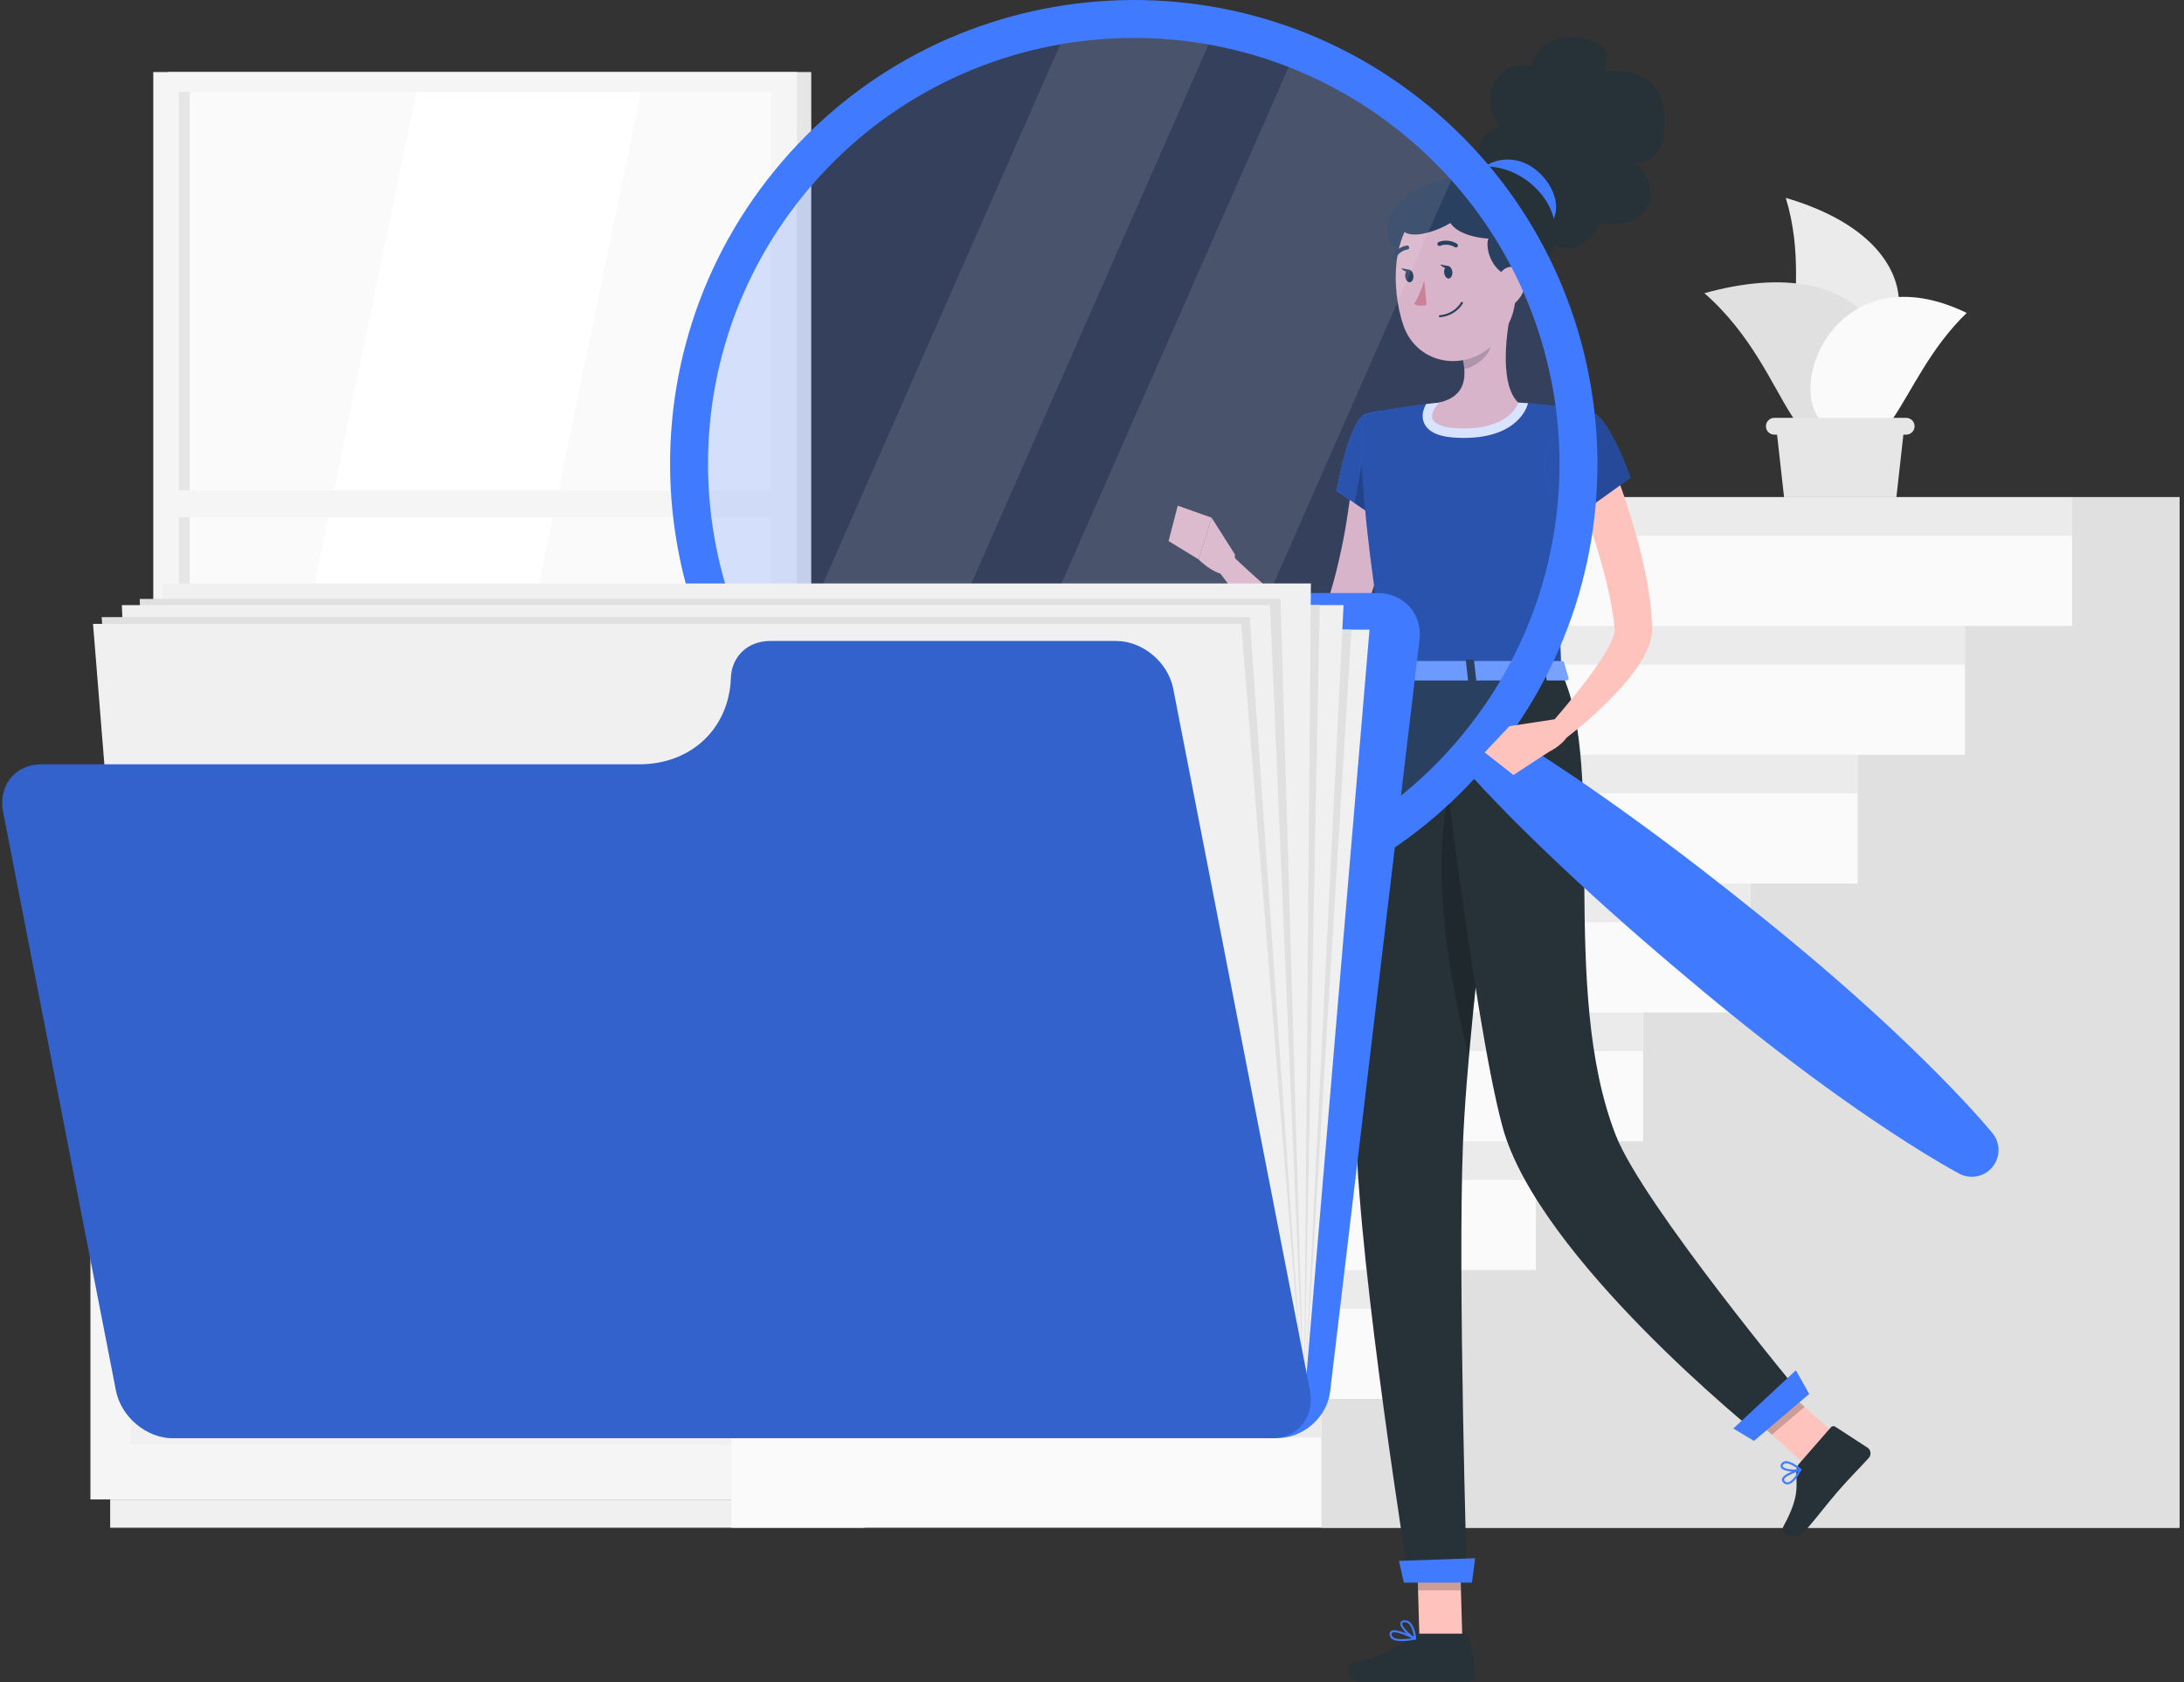 <svg width="322" height="248" viewBox="0 0 322 248" fill="none" xmlns="http://www.w3.org/2000/svg">
<rect x="0" y="0" width="322" height="248" fill="#333333" stroke="none"/>
<g clip-path="url(#clip0_1041_24418)">
<path d="M24.712 92.863L119.607 92.863L119.607 10.619L24.712 10.619L24.712 92.863Z" fill="#E6E6E6"/>
<path d="M22.599 92.863L117.494 92.863L117.494 10.619L22.599 10.619L22.599 92.863Z" fill="#F5F5F5"/>
<path d="M113.711 89.926L113.711 13.558L26.389 13.558L26.389 89.926L113.711 89.926Z" fill="#FAFAFA"/>
<path d="M78.69 89.925L94.508 13.557H61.41L45.592 89.925H78.69Z" fill="white"/>
<path d="M27.979 89.923L27.979 13.555H26.385L26.385 89.923H27.979Z" fill="#E6E6E6"/>
<path d="M24.172 76.233L115.934 76.233V72.288L24.172 72.288V76.233Z" fill="#F5F5F5"/>
<path d="M115.211 221.034H130.365V155.299H115.211L115.211 221.034Z" fill="#F0F0F0"/>
<path d="M16.244 225.201H127.453V221.039H16.244V225.201Z" fill="#F0F0F0"/>
<path d="M115.207 155.297H13.333V221.032H115.207V155.297Z" fill="#F5F5F5"/>
<path d="M109.256 163.391H19.291V184.95H109.256V163.391Z" fill="#F0F0F0"/>
<path d="M109.256 191.386H19.291V212.945H109.256V191.386Z" fill="#F0F0F0"/>
<path d="M40.026 175.646H88.515C89.326 175.646 89.991 174.982 89.991 174.17C89.991 173.359 89.326 172.694 88.515 172.694H40.026C39.214 172.694 38.55 173.359 38.55 174.17C38.55 174.982 39.214 175.646 40.026 175.646Z" fill="#F5F5F5"/>
<path d="M40.026 203.641H88.515C89.326 203.641 89.991 202.977 89.991 202.165C89.991 201.354 89.326 200.689 88.515 200.689H40.026C39.214 200.689 38.55 201.354 38.55 202.165C38.55 202.977 39.214 203.641 40.026 203.641Z" fill="#F5F5F5"/>
<path d="M273.515 53.606C282.145 51.227 285.096 35.565 263.291 29.171C268.103 44.925 258.473 57.754 273.515 53.606Z" fill="#EBEBEB"/>
<path d="M275.424 60.406C282.221 53.053 275.795 36.418 251.291 43.218C265.152 55.348 263.571 73.228 275.424 60.406Z" fill="#E0E0E0"/>
<path d="M268.711 62.294C263.019 56.656 271.172 37.034 289.97 46.128C279.312 56.313 278.634 72.123 268.711 62.294Z" fill="#FAFAFA"/>
<path d="M263.033 73.277H279.599L280.851 62.063H261.781L263.033 73.277Z" fill="#E6E6E6"/>
<path d="M261.599 64.071H281.04C281.725 64.071 282.277 63.519 282.277 62.833C282.277 62.147 281.725 61.595 281.04 61.595H261.599C260.914 61.595 260.361 62.147 260.361 62.833C260.361 63.519 260.914 64.071 261.599 64.071Z" fill="#E6E6E6"/>
<path d="M123.648 206.209V187.217H139.459V168.232H155.277V149.239H171.089V130.247H186.907V111.254H202.718V92.269H218.536V73.276H234.347H321.333V225.202H123.648H107.83V206.209H123.648Z" fill="#FAFAFA"/>
<path d="M210.627 206.209V187.217H226.445V168.232H242.256V149.239H258.075V130.247H273.886V111.254H289.704V92.269H305.515V73.276H321.333V92.269V225.202H210.627H194.816V206.209H210.627Z" fill="#E0E0E0"/>
<path d="M194.816 206.209H106.9V211.903H194.816V206.209Z" fill="#EBEBEB"/>
<path d="M210.627 187.217H122.711V192.911H210.627V187.217Z" fill="#EBEBEB"/>
<path d="M226.445 168.231H138.529V173.926H226.445V168.231Z" fill="#EBEBEB"/>
<path d="M242.256 149.239H154.34V154.933H242.256V149.239Z" fill="#EBEBEB"/>
<path d="M258.075 130.247H170.159V135.941H258.075V130.247Z" fill="#EBEBEB"/>
<path d="M273.886 111.254H185.97V116.948H273.886V111.254Z" fill="#EBEBEB"/>
<path d="M289.704 92.269H201.788V97.963H289.704V92.269Z" fill="#EBEBEB"/>
<path d="M305.522 73.276H217.606V78.971H305.522V73.276Z" fill="#EBEBEB"/>
<path d="M205.732 68.659C205.613 70.758 205.368 72.682 205.096 74.675C204.823 76.655 204.452 78.621 204.033 80.579C203.208 84.497 202.068 88.386 200.501 92.171L199.872 93.584L199.711 93.934L199.634 94.109C199.606 94.165 199.585 94.213 199.529 94.332C199.333 94.724 199.082 95.144 198.725 95.543C198.368 95.941 197.914 96.333 197.389 96.599C196.872 96.872 196.298 97.046 195.795 97.103C194.753 97.228 193.942 97.04 193.256 96.837C191.907 96.396 190.935 95.787 190.012 95.165C189.11 94.528 188.298 93.857 187.529 93.171C184.494 90.373 181.963 87.379 179.627 84.119L181.949 82.16C183.312 83.454 184.732 84.756 186.152 86.001C187.564 87.253 189.033 88.435 190.501 89.499C191.235 90.03 191.977 90.52 192.711 90.926C193.424 91.331 194.173 91.667 194.683 91.765C194.928 91.814 195.096 91.786 195.019 91.772C194.949 91.744 194.641 91.884 194.571 91.968C194.529 92.003 194.529 92.003 194.543 91.961L194.767 91.373L195.256 90.1C196.466 86.651 197.382 83.035 198.089 79.355C198.452 77.522 198.718 75.655 198.991 73.801C199.256 71.961 199.466 70.037 199.627 68.268L205.732 68.659Z" fill="#FFC3BD"/>
<path d="M201.501 60.965C198.893 61.629 197.075 72.36 197.075 72.36L204.256 77.243C204.256 77.243 211.145 66.421 209.138 63.553C207.047 60.566 205.298 59.999 201.501 60.965Z" fill="#407BFF"/>
<path d="M201.501 60.965C198.893 61.629 197.075 72.36 197.075 72.36L204.256 77.243C204.256 77.243 211.145 66.421 209.138 63.553C207.047 60.566 205.298 59.999 201.501 60.965Z" fill="#407BFF"/>
<path opacity="0.4" d="M201.501 60.965C198.893 61.629 197.075 72.36 197.075 72.36L204.256 77.243C204.256 77.243 211.145 66.421 209.138 63.553C207.047 60.566 205.298 59.999 201.501 60.965Z" fill="black"/>
<path opacity="0.3" d="M201.732 63.364L199.732 74.172L203.767 76.914L201.732 63.364Z" fill="black"/>
<path d="M182.061 81.713L178.641 76.312L176.704 82.447C176.704 82.447 179.508 85.385 182.04 84.686L182.061 81.713Z" fill="#FFC3BD"/>
<path d="M173.641 74.535L172.291 79.754L176.711 82.454L178.648 76.319L173.641 74.535Z" fill="#FFC3BD"/>
<path d="M215.599 241.536H209.277L208.851 226.888H215.18L215.599 241.536Z" fill="#FFC3BD"/>
<path d="M271.396 212.155L266.578 216.254L255.55 206.405L260.368 202.306L271.396 212.155Z" fill="#FFC3BD"/>
<path d="M265.256 215.758L269.928 210.407C270.096 210.211 270.368 210.169 270.585 210.309L275.347 213.401C275.844 213.723 275.928 214.464 275.529 214.905C273.865 216.745 272.97 217.549 270.914 219.9C269.648 221.348 267.949 223.593 266.207 225.594C264.501 227.553 262.389 225.972 262.942 224.985C265.396 220.55 264.809 218.99 264.851 216.815C264.865 216.423 265.005 216.045 265.256 215.758Z" fill="#263238"/>
<path d="M209.061 240.809H216.166C216.424 240.809 216.634 240.99 216.669 241.242L217.48 246.867C217.564 247.447 217.061 248 216.466 247.993C213.991 247.951 212.795 247.804 209.669 247.804C207.746 247.804 203.774 248.007 201.117 248.007C198.522 248.007 198.319 245.384 199.424 245.146C204.382 244.082 206.333 242.606 207.998 241.207C208.305 240.942 208.683 240.809 209.061 240.809Z" fill="#263238"/>
<path opacity="0.2" d="M208.851 226.896L209.068 234.444H215.396L215.18 226.896H208.851Z" fill="black"/>
<path opacity="0.2" d="M260.368 202.313L255.55 206.406L261.235 211.484L266.061 207.385L260.368 202.313Z" fill="black"/>
<path d="M201.501 60.965C201.501 60.965 198.487 62.028 204.522 99.145C214.711 99.145 225.242 99.145 230.2 99.145C229.767 88.687 229.76 82.245 234.753 60.783C234.753 60.783 229.375 59.615 223.851 59.349C219.529 59.139 215.991 58.999 212.186 59.349C207.179 59.803 201.501 60.965 201.501 60.965Z" fill="#407BFF"/>
<path opacity="0.4" d="M201.501 60.965C201.501 60.965 198.487 62.028 204.522 99.145C214.711 99.145 225.242 99.145 230.2 99.145C229.767 88.687 229.76 82.245 234.753 60.783C234.753 60.783 229.375 59.615 223.851 59.349C219.529 59.139 215.991 58.999 212.186 59.349C207.179 59.803 201.501 60.965 201.501 60.965Z" fill="black"/>
<path d="M223.851 59.341C219.529 59.139 215.991 58.999 212.186 59.348C211.557 59.404 210.914 59.474 210.277 59.551C209.851 60.286 209.529 61.272 209.928 62.279C210.746 64.315 213.697 64.553 215.851 64.553C223.802 64.553 225.145 59.908 225.2 59.712L225.277 59.432C224.802 59.397 224.326 59.362 223.851 59.341Z" fill="white"/>
<path d="M222.69 46.211C221.956 49.968 221.221 56.844 223.844 59.348C223.844 59.348 222.816 63.154 215.844 63.154C208.179 63.154 212.179 59.348 212.179 59.348C216.361 58.348 216.256 55.242 215.529 52.325L222.69 46.211Z" fill="#FFC3BD"/>
<path opacity="0.2" d="M219.774 48.702L215.536 52.319C215.711 53.011 215.844 53.711 215.893 54.389C217.494 54.158 219.69 52.403 219.858 50.731C219.949 49.898 219.914 49.094 219.774 48.702Z" fill="black"/>
<path d="M218.333 25.799C217.683 23.602 217.124 20.126 221.047 18.594C219.515 16.719 219.145 13.193 221.026 11.102C222.907 9.01 225.781 9.779 225.781 9.779C225.781 9.779 226.62 4.666 232.837 5.561C239.054 6.457 236.284 10.57 236.284 10.57C236.284 10.57 244.767 8.891 245.333 16.887C245.9 24.883 241.033 23.896 241.033 23.896C241.033 23.896 244.816 27.072 242.725 30.563C240.627 34.053 235.781 32.85 235.781 32.85C235.781 32.85 233.501 39.02 228.131 35.508C222.753 31.99 218.333 25.799 218.333 25.799Z" fill="#263238"/>
<path d="M205.732 30.436C203.627 33.144 204.557 36.222 206.41 37.404C210.921 40.286 217.445 28.205 215.746 26.757C214.061 25.309 207.837 27.729 205.732 30.436Z" fill="#263238"/>
<path d="M224.683 23.987C221.718 22.791 218.711 24.043 217.774 25.848C215.487 30.248 225.872 38.174 228.879 32.676C230.662 29.409 227.739 25.219 224.683 23.987Z" fill="#407BFF"/>
<path d="M223.417 37.426C223.634 43.7 223.858 46.352 221.012 49.856C216.739 55.124 208.984 54.019 206.9 47.933C205.026 42.455 204.991 33.116 210.851 30.052C216.634 27.03 223.201 31.151 223.417 37.426Z" fill="#FFC3BD"/>
<path d="M222.48 40.734C219.704 39.692 218.977 36.425 219.438 35.166C218.054 35.11 214.977 34.606 213.83 32.871C211.648 34.243 207.04 35.663 206.536 33.347C206.033 31.025 212.998 25.023 218.249 24.568C224.501 24.022 230.669 30.171 229.075 36.047C227.487 41.931 222.48 40.734 222.48 40.734Z" fill="#263238"/>
<path d="M204.522 99.145C204.522 99.145 199.536 147.875 199.949 167.162C200.382 187.224 207.732 232.988 207.732 232.988H216.284C216.284 232.988 214.928 188.399 215.69 168.694C216.515 147.211 223.333 99.145 223.333 99.145H204.522Z" fill="#263238"/>
<path d="M217.019 233.289H206.984L206.249 230.085L217.487 229.693L217.019 233.289Z" fill="#407BFF"/>
<path opacity="0.2" d="M215.599 111.268C209.291 123.965 214.333 147.12 216.564 155.731C217.711 142.789 219.634 126.98 221.138 115.361C220.179 108.792 218.508 105.413 215.599 111.268Z" fill="black"/>
<path d="M211.305 99.145C211.305 99.145 217.124 149.806 221.515 166.063C226.732 185.37 259.131 211.358 259.131 211.358L265.704 205.776C265.704 205.776 242.221 177.55 238.235 167.378C229.725 145.672 237.012 113.318 230.207 99.145H211.305Z" fill="#263238"/>
<path d="M266.746 205.475L258.599 212.4L255.55 210.575L264.774 201.991L266.746 205.475Z" fill="#407BFF"/>
<path d="M214.124 40.077C214.172 40.587 213.942 41.021 213.613 41.056C213.284 41.091 212.97 40.699 212.921 40.195C212.872 39.685 213.103 39.251 213.431 39.216C213.767 39.181 214.075 39.566 214.124 40.077Z" fill="#263238"/>
<path d="M208.382 40.629C208.431 41.14 208.2 41.574 207.872 41.609C207.543 41.644 207.228 41.252 207.18 40.748C207.131 40.237 207.361 39.804 207.69 39.769C208.026 39.734 208.333 40.119 208.382 40.629Z" fill="#263238"/>
<path d="M207.844 39.776L206.592 39.538C206.592 39.545 207.312 40.441 207.844 39.776Z" fill="#263238"/>
<path d="M209.984 41.356C209.984 41.356 209.333 43.623 208.487 44.77C209.214 45.33 210.326 44.938 210.326 44.938L209.984 41.356Z" fill="#ED847E"/>
<path d="M213.152 46.61C212.893 46.68 212.613 46.736 212.305 46.764C212.221 46.771 212.152 46.715 212.145 46.631C212.138 46.547 212.193 46.477 212.277 46.47C214.501 46.26 215.396 44.602 215.403 44.581C215.438 44.505 215.529 44.477 215.606 44.519C215.676 44.553 215.711 44.644 215.669 44.721C215.641 44.784 214.921 46.12 213.152 46.61Z" fill="#263238"/>
<path d="M224.893 41.791C224.739 43.085 224.012 44.183 223.158 44.834C221.879 45.813 220.648 44.813 220.501 43.295C220.368 41.931 220.879 39.776 222.403 39.391C223.907 39.02 225.068 40.315 224.893 41.791Z" fill="#FFC3BD"/>
<path d="M214.739 36.473C214.662 36.494 214.578 36.487 214.501 36.438C213.354 35.753 212.361 36.222 212.347 36.229C212.2 36.298 212.019 36.236 211.949 36.089C211.879 35.942 211.942 35.76 212.089 35.69C212.137 35.662 213.389 35.074 214.809 35.928C214.949 36.012 214.998 36.194 214.914 36.34C214.872 36.41 214.809 36.459 214.739 36.473Z" fill="#263238"/>
<path d="M205.578 38.222C205.508 38.243 205.424 38.236 205.354 38.201C205.207 38.124 205.152 37.942 205.228 37.795C206.012 36.333 207.389 36.2 207.445 36.194C207.613 36.179 207.753 36.298 207.767 36.466C207.781 36.634 207.662 36.774 207.494 36.788C207.438 36.795 206.375 36.914 205.753 38.075C205.718 38.152 205.655 38.201 205.578 38.222Z" fill="#263238"/>
<path d="M237.375 67.603C238.83 71.143 240.019 74.641 241.061 78.278C242.082 81.909 242.97 85.596 243.382 89.499C243.501 90.464 243.536 91.472 243.585 92.472L243.592 92.563V92.717L243.585 93.039C243.571 93.242 243.55 93.444 243.522 93.633C243.466 94.011 243.382 94.354 243.284 94.669C243.096 95.305 242.851 95.844 242.599 96.355C241.564 98.341 240.333 99.852 239.054 101.314C236.459 104.182 233.704 106.666 230.683 108.953L228.634 106.708C230.963 103.993 233.319 101.195 235.305 98.341C236.284 96.928 237.221 95.445 237.753 94.116C237.879 93.787 237.977 93.479 238.026 93.228C238.047 93.102 238.068 92.997 238.068 92.92C238.075 92.878 238.068 92.857 238.068 92.829C238.068 92.815 238.061 92.815 238.061 92.808L238.054 92.717C237.963 91.885 237.9 91.066 237.739 90.22C237.214 86.848 236.256 83.413 235.228 80.013C234.159 76.627 232.963 73.193 231.704 69.919L237.375 67.603Z" fill="#FFC3BD"/>
<path d="M234.753 60.783C237.326 61.566 240.417 70.429 240.417 70.429L230.438 77.572C230.438 77.572 226.795 70.171 227.879 66.848C229.005 63.378 231.816 59.887 234.753 60.783Z" fill="#407BFF"/>
<path opacity="0.4" d="M234.753 60.783C237.326 61.566 240.417 70.429 240.417 70.429L230.438 77.572C230.438 77.572 226.795 70.171 227.879 66.848C229.005 63.378 231.816 59.887 234.753 60.783Z" fill="black"/>
<path d="M263.529 218.815C263.284 218.815 263.061 218.703 262.858 218.472C262.69 218.276 262.697 218.095 262.739 217.969C262.97 217.199 265.173 216.563 265.417 216.493C265.473 216.479 265.536 216.5 265.571 216.542C265.606 216.591 265.613 216.653 265.585 216.702C265.194 217.444 264.417 218.71 263.613 218.801C263.592 218.815 263.564 218.815 263.529 218.815ZM265.152 216.891C264.277 217.171 263.152 217.654 263.026 218.06C263.012 218.109 263.005 218.178 263.089 218.276C263.242 218.458 263.41 218.528 263.592 218.514C264.019 218.465 264.592 217.864 265.152 216.891Z" fill="#407BFF"/>
<path d="M264.459 216.913C263.732 216.913 262.914 216.766 262.627 216.402C262.543 216.29 262.431 216.059 262.641 215.745C262.774 215.549 262.97 215.43 263.207 215.402C264.117 215.283 265.494 216.479 265.55 216.528C265.592 216.563 265.606 216.619 265.599 216.668C265.592 216.717 265.55 216.766 265.501 216.78C265.27 216.864 264.879 216.913 264.459 216.913ZM263.347 215.696C263.312 215.696 263.284 215.696 263.249 215.703C263.096 215.724 262.977 215.794 262.893 215.92C262.788 216.08 262.823 216.164 262.865 216.22C263.138 216.57 264.375 216.703 265.138 216.57C264.683 216.22 263.893 215.696 263.347 215.696Z" fill="#407BFF"/>
<path d="M206.683 241.914C206.054 241.914 205.473 241.816 205.151 241.522C204.949 241.333 204.851 241.088 204.879 240.795C204.893 240.613 204.984 240.48 205.131 240.396C205.907 239.969 208.424 241.256 208.711 241.41C208.767 241.438 208.802 241.501 208.788 241.564C208.781 241.627 208.732 241.676 208.669 241.69C208.138 241.795 207.382 241.914 206.683 241.914ZM205.557 240.606C205.438 240.606 205.347 240.62 205.277 240.662C205.214 240.697 205.186 240.746 205.179 240.823C205.158 241.025 205.221 241.179 205.354 241.305C205.739 241.648 206.781 241.711 208.179 241.48C207.305 241.053 206.158 240.606 205.557 240.606Z" fill="#407BFF"/>
<path d="M208.648 241.69C208.627 241.69 208.606 241.683 208.585 241.676C207.83 241.334 206.34 239.97 206.459 239.256C206.487 239.088 206.606 238.878 207.019 238.836C207.326 238.808 207.606 238.892 207.851 239.095C208.648 239.76 208.795 241.46 208.795 241.529C208.802 241.585 208.774 241.634 208.732 241.662C208.704 241.676 208.676 241.69 208.648 241.69ZM207.138 239.123C207.11 239.123 207.075 239.123 207.047 239.13C206.774 239.158 206.753 239.27 206.746 239.305C206.676 239.739 207.69 240.809 208.459 241.271C208.389 240.774 208.173 239.753 207.655 239.319C207.501 239.186 207.326 239.123 207.138 239.123Z" fill="#407BFF"/>
<path d="M230.585 97.635L231.242 99.936C231.333 100.118 231.124 100.3 230.823 100.3H204.389C204.158 100.3 203.963 100.188 203.949 100.041L203.718 97.74C203.704 97.579 203.9 97.446 204.158 97.446H230.165C230.361 97.439 230.529 97.523 230.585 97.635Z" fill="#407BFF"/>
<path opacity="0.3" d="M230.585 97.635L231.242 99.936C231.333 100.118 231.124 100.3 230.823 100.3H204.389C204.158 100.3 203.963 100.188 203.949 100.041L203.718 97.74C203.704 97.579 203.9 97.446 204.158 97.446H230.165C230.361 97.439 230.529 97.523 230.585 97.635Z" fill="white"/>
<path d="M227.096 100.544H227.795C227.935 100.544 228.04 100.474 228.033 100.383L227.704 97.396C227.697 97.305 227.571 97.235 227.431 97.235H226.732C226.592 97.235 226.487 97.305 226.494 97.396L226.823 100.383C226.83 100.474 226.956 100.544 227.096 100.544Z" fill="#263238"/>
<path d="M206.347 100.544H207.047C207.187 100.544 207.291 100.474 207.284 100.383L206.956 97.396C206.949 97.305 206.823 97.235 206.683 97.235H205.984C205.844 97.235 205.739 97.305 205.746 97.396L206.075 100.383C206.089 100.474 206.214 100.544 206.347 100.544Z" fill="#263238"/>
<path d="M216.725 100.544H217.424C217.564 100.544 217.669 100.474 217.662 100.383L217.333 97.396C217.326 97.305 217.2 97.235 217.061 97.235H216.361C216.221 97.235 216.117 97.305 216.124 97.396L216.452 100.383C216.459 100.474 216.585 100.544 216.725 100.544Z" fill="#263238"/>
<path d="M213.585 39.23L212.333 38.992C212.333 38.992 213.047 39.888 213.585 39.23Z" fill="#263238"/>
<path opacity="0.2" d="M190.438 128.309C157.361 141.167 120.117 124.77 107.256 91.675C94.396 58.58 110.802 21.322 143.879 8.465C176.963 -4.4 214.207 11.997 227.068 45.099C239.921 78.195 223.522 115.452 190.438 128.309Z" fill="#407BFF"/>
<path opacity="0.1" d="M178.802 5.155L128.396 119.676C127.62 119.089 126.851 118.48 126.096 117.857C121.291 113.884 117.04 109.176 113.515 103.811V103.804L157.054 4.896C164.375 3.714 171.725 3.847 178.802 5.155Z" fill="white"/>
<path opacity="0.1" d="M214.634 25.029L167.242 132.688C157.312 132.702 147.599 130.401 138.851 126.099L190.599 8.527C199.683 12.088 207.942 17.698 214.634 25.029Z" fill="white"/>
<path d="M114.256 25.078C138.166 -4.148 181.235 -8.451 210.452 15.467C239.669 39.384 243.97 82.468 220.061 111.695C196.145 140.929 153.075 145.231 123.858 121.314C94.648 97.397 90.34 54.305 114.256 25.078ZM215.739 108.155C237.69 81.321 233.746 41.755 206.914 19.79C180.082 -2.176 140.536 1.784 118.585 28.618C96.627 55.459 100.571 95.025 127.403 116.991C154.235 138.956 193.781 134.997 215.739 108.155Z" fill="#407BFF"/>
<path d="M221.774 107.918C228.508 111.94 234.914 116.361 241.207 120.922C247.501 125.483 253.634 130.24 259.676 135.109C265.718 139.978 271.634 145 277.347 150.268C280.207 152.898 283.012 155.598 285.76 158.369C288.501 161.146 291.2 163.972 293.732 167.001C295.131 168.666 294.907 171.156 293.242 172.548C291.97 173.618 290.207 173.737 288.83 172.989C285.361 171.1 282.061 169.015 278.795 166.875C275.536 164.727 272.333 162.517 269.193 160.229C262.9 155.668 256.809 150.863 250.844 145.903C244.879 140.943 239.005 135.871 233.291 130.604C227.578 125.336 221.977 119.929 216.704 114.123C215.2 112.465 215.319 109.905 216.977 108.394C218.319 107.169 220.277 107.029 221.774 107.918Z" fill="#407BFF"/>
<path d="M229.291 106.015L222.536 107.043L227.375 111.282C227.375 111.282 231.193 109.897 231.571 107.295L229.291 106.015Z" fill="#FFC3BD"/>
<path d="M218.893 110.912L223.137 114.241L228.319 110.856L222.543 107.036L218.893 110.912Z" fill="#FFC3BD"/>
</g>
<g clip-path="url(#clip1_1041_24418)">
<path d="M144.563 92.739C145.666 89.628 148.766 87.418 152.032 87.418H203.089C206.961 87.418 209.735 90.491 209.289 94.272L196.105 205.139C195.652 208.927 192.151 211.993 188.273 211.993H26.248C22.376 211.993 19.602 208.921 20.048 205.139L31.127 112.019C31.574 108.231 35.082 105.164 38.953 105.164H127.119C134.747 105.164 141.986 100.009 144.563 92.739Z" fill="#407BFF"/>
<path d="M22.989 206.896H192.265L201.915 92.816H32.632L22.989 206.896Z" fill="#F0F0F0"/>
<path d="M22.989 206.896H192.265L199.249 92.816H32.632L22.989 206.896Z" fill="#E0E0E0"/>
<path d="M22.989 206.896H192.265L198.089 89.194H28.805L22.989 206.896Z" fill="#F0F0F0"/>
<path d="M22.989 206.896H192.265L194.568 89.194H28.805L22.989 206.896Z" fill="#E0E0E0"/>
<path d="M22.989 206.896H192.265L193.273 86H23.996L22.989 206.896Z" fill="#F0F0F0"/>
<path d="M22.989 206.896H192.265L188.796 88.287H20.603L22.989 206.896Z" fill="#E0E0E0"/>
<path d="M22.989 206.896H192.265L187.246 89.194H17.963L22.989 206.896Z" fill="#F0F0F0"/>
<path d="M22.989 206.896H192.265L184.267 90.97H14.99L22.989 206.896Z" fill="#E0E0E0"/>
<path d="M22.989 206.896H192.265L182.991 91.96H13.715L22.989 206.896Z" fill="#F0F0F0"/>
<path d="M107.761 99.939C107.869 96.752 110.268 94.49 113.533 94.49H164.59C168.462 94.49 172.219 97.633 172.971 101.517L193.139 204.98C193.898 208.857 191.366 212.007 187.494 212.007H25.476C21.605 212.007 17.848 208.864 17.095 204.98L0.467 119.692C-0.292 115.814 2.24 112.665 6.112 112.665H94.277C101.906 112.665 107.499 107.388 107.761 99.939Z" fill="#407BFF"/>
<path opacity="0.2" d="M107.761 99.939C107.869 96.752 110.268 94.49 113.533 94.49H164.59C168.462 94.49 172.219 97.633 172.971 101.517L193.139 204.98C193.898 208.857 191.366 212.007 187.494 212.007H25.476C21.605 212.007 17.848 208.864 17.095 204.98L0.467 119.692C-0.292 115.814 2.24 112.665 6.112 112.665H94.277C101.906 112.665 107.499 107.388 107.761 99.939Z" fill="black"/>
</g>
<defs>
<clipPath id="clip0_1041_24418">
<rect width="308" height="248" fill="white" transform="translate(13.333)"/>
</clipPath>
<clipPath id="clip1_1041_24418">
<rect width="209" height="126" fill="white" transform="translate(0.333 86)"/>
</clipPath>
</defs>
</svg>
